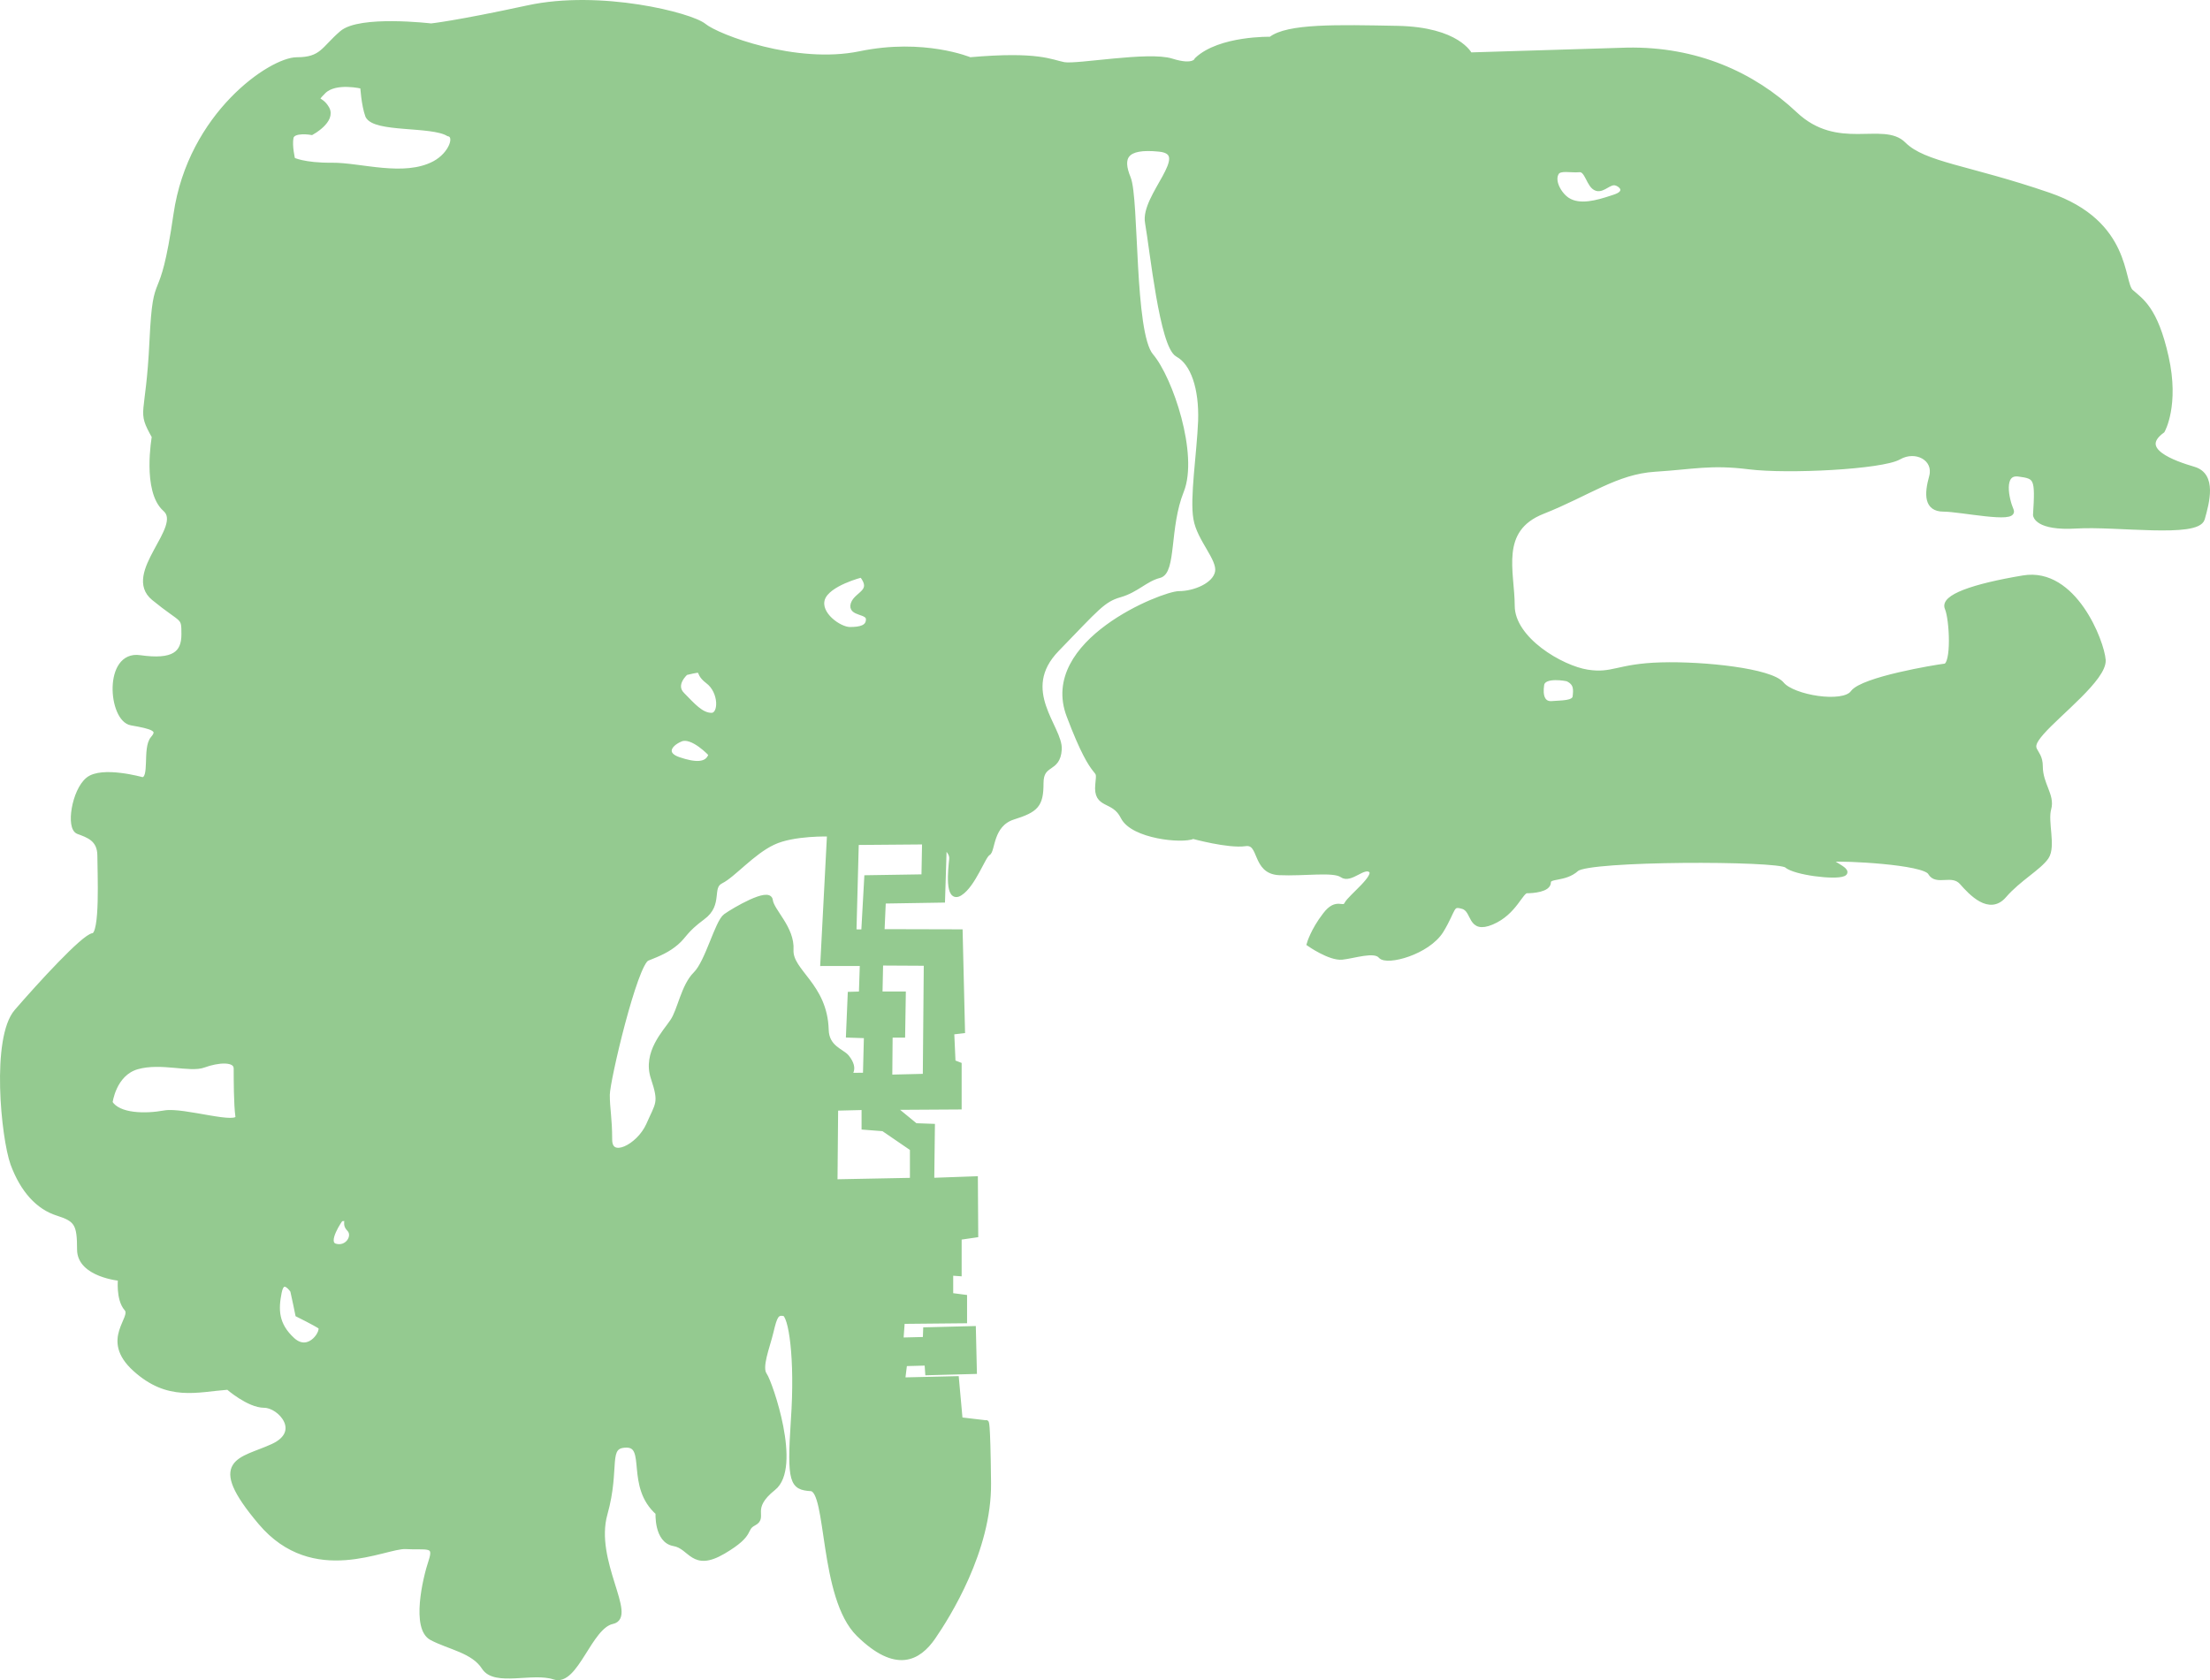 <?xml version="1.0" encoding="UTF-8" standalone="no"?>
<svg
   xmlns:dc="http://purl.org/dc/elements/1.1/"
   xmlns:cc="http://creativecommons.org/ns#"
   xmlns:rdf="http://www.w3.org/1999/02/22-rdf-syntax-ns#"
   xmlns:svg="http://www.w3.org/2000/svg"
   xmlns="http://www.w3.org/2000/svg"
   width="124.093mm"
   height="94.368mm"
   viewBox="0 0 439.699 334.375"
   id="svg2"
   version="1.1">
  <defs
     id="defs4" />
  <path
     id="path8333"
     style="display:inline;fill:#94ca90;fill-opacity:1;fill-rule:evenodd;stroke:#94ca90;stroke-width:1;stroke-linecap:butt;stroke-linejoin:miter;stroke-miterlimit:4;stroke-dasharray:none;stroke-opacity:1"
     d="M 184.097,214.204 184.297,191.704 175.207,191.654 175.077,197.824 179.717,197.824 179.587,206.004 177.097,206.004 177.027,214.374 Z M 175.747,179.324 187.527,179.134 187.867,168.244 C 188.677,169.154 189.477,169.904 189.347,171.024 189.147,172.954 188.407,179.444 191.027,177.754 193.657,176.074 195.607,170.304 196.547,169.824 197.557,169.344 197.017,164.054 201.597,162.614 206.167,161.174 207.117,160.214 207.117,155.884 207.117,151.554 210.477,153.484 210.747,149.154 211.017,144.824 202.337,137.374 210.277,129.204 218.217,121.024 219.427,119.344 222.797,118.384 226.157,117.424 227.847,115.254 230.667,114.534 233.567,113.814 232.147,104.924 235.047,97.714 237.937,90.504 232.887,75.364 228.987,70.794 225.147,66.224 226.157,39.544 224.477,35.454 222.797,31.374 223.737,28.964 230.667,29.684 237.667,30.404 227.307,39.064 228.317,44.344 229.257,49.634 231.207,68.864 234.307,70.544 237.397,72.234 239.087,77.274 238.877,83.774 238.617,90.264 237.197,99.154 237.937,103.234 238.617,107.334 242.717,111.174 242.247,113.814 241.777,116.464 237.667,118.144 234.577,118.144 231.407,118.144 207.117,127.754 212.697,142.424 218.217,157.084 218.897,151.554 218.417,156.124 217.947,160.694 221.587,158.764 223.467,162.614 225.417,166.454 235.247,167.424 237.397,166.454 237.397,166.454 244.397,168.384 247.767,167.904 251.127,167.424 249.447,173.434 254.497,173.674 259.547,173.904 265.337,172.954 267.017,174.154 268.697,175.354 271.327,171.994 272.737,173.184 274.217,174.394 268.697,178.474 267.957,179.914 267.217,181.364 266.007,178.954 263.647,182.084 261.227,185.204 260.487,187.854 260.487,187.854 260.487,187.854 264.597,190.734 267.017,190.494 269.367,190.254 273.477,188.814 274.687,190.254 275.897,191.694 284.047,189.534 286.737,185.204 289.357,180.884 288.617,179.684 291.047,180.404 293.467,181.124 292.257,185.454 296.827,183.524 301.337,181.604 302.557,177.274 303.767,177.274 304.977,177.274 308.067,177.034 308.067,175.594 308.067,174.154 311.237,175.114 313.657,172.954 316.017,170.784 353.767,170.784 355.457,172.224 357.137,173.674 365.077,174.634 366.757,173.904 368.447,173.184 362.657,171.274 364.607,171.024 366.497,170.784 382.847,171.504 384.057,173.674 385.267,175.834 388.367,173.434 390.317,175.594 392.207,177.754 395.837,181.604 398.727,178.234 401.627,174.874 405.667,172.714 407.147,170.544 408.557,168.384 406.877,163.574 407.617,160.934 408.357,158.284 405.937,156.124 405.937,152.514 405.937,148.914 402.837,149.634 406.207,145.784 409.567,141.934 418.657,134.974 418.447,131.364 418.187,127.754 412.667,113.334 402.567,115.014 392.467,116.694 386.477,118.864 387.427,121.024 388.367,123.194 388.837,132.324 386.957,132.574 384.997,132.804 370.597,135.204 368.647,137.854 366.757,140.494 356.667,138.814 354.507,136.174 352.357,133.524 339.097,132.084 330.487,132.324 321.797,132.574 320.927,134.564 315.807,133.764 310.687,132.964 300.867,127.284 300.867,120.544 300.867,113.814 297.777,105.404 306.927,101.794 316.017,98.194 321.537,93.874 329.277,93.384 336.947,92.904 340.307,91.944 347.987,92.904 355.727,93.874 374.437,92.904 377.797,90.984 381.167,89.054 385.267,91.224 384.327,94.824 383.317,98.434 383.317,101.324 386.687,101.324 390.047,101.324 401.157,103.724 400.147,101.554 399.207,99.394 397.987,93.874 401.627,94.344 405.197,94.824 405.457,95.064 404.987,102.514 404.987,102.514 405.197,105.164 413.137,104.684 421.077,104.204 437.167,106.604 438.167,103.234 439.117,99.874 440.527,94.594 436.487,93.384 432.387,92.184 424.917,89.544 430.227,85.694 430.227,85.694 433.127,80.634 430.967,71.024 428.817,61.404 425.987,59.854 423.967,58.054 421.947,56.244 423.697,44.344 407.617,38.824 391.527,33.294 382.847,32.814 378.737,28.724 374.707,24.644 365.547,30.654 357.137,22.714 348.727,14.784 337.417,9.734 323.757,9.974 L 292.457,10.934 C 292.457,10.934 290.097,5.884 278.057,5.644 266.007,5.414 256.177,5.164 252.817,7.814 252.817,7.814 242.717,7.574 238.137,11.894 238.137,11.894 237.667,13.584 233.097,12.144 228.517,10.694 214.387,13.334 211.687,12.864 209.067,12.374 206.647,10.694 192.977,11.894 192.977,11.894 183.827,8.054 171.107,10.694 158.317,13.334 142.707,7.324 140.077,5.164 137.457,3.004 119.417,-1.566 105.017,1.564 90.537,4.694 85.767,5.164 85.767,5.164 85.767,5.164 71.557,3.484 67.997,6.604 64.357,9.734 64.087,11.894 59.047,11.894 53.997,11.894 37.909,22.714 35.015,42.664 32.121,62.624 30.977,52.284 30.236,67.904 29.496,83.534 27.611,81.364 30.707,86.894 30.707,86.894 28.756,97.714 32.861,101.324 36.967,104.924 24.68,114.174 30.59,119.024 36.499,123.864 36.594,122.404 36.594,126.244 36.594,130.094 34.544,131.844 27.813,130.884 21.083,129.924 22.025,143.144 26.131,143.864 30.236,144.584 32.121,145.064 30.438,146.984 28.756,148.914 30.438,155.164 28.285,155.164 28.285,155.164 20.275,152.904 17.516,155.164 14.756,157.424 13.612,164.774 15.564,165.494 17.516,166.224 19.871,166.944 19.871,170.304 19.871,173.674 20.477,185.954 18.525,186.194 16.641,186.444 7.891,196.024 3.314,201.314 -1.262,206.604 0.689,226.314 2.574,231.604 4.526,236.894 7.622,240.254 11.458,241.454 15.295,242.664 15.833,243.624 15.833,248.674 15.833,253.714 23.977,254.434 23.977,254.434 23.977,254.434 23.506,258.524 25.188,260.444 26.871,262.364 20.275,266.494 26.871,272.464 33.467,278.434 39.121,276.544 45.38,276.074 45.38,276.074 49.486,279.674 52.582,279.674 55.677,279.674 60.527,284.964 54.267,287.844 48.005,290.734 41.274,290.494 51.841,302.994 62.407,315.494 76.607,307.564 80.717,307.794 84.817,308.044 86.977,307.074 85.767,310.684 84.547,314.294 82.327,324.084 85.897,325.954 89.397,327.814 94.177,328.474 96.327,331.844 98.487,335.204 105.957,332.314 110.267,333.754 114.567,335.204 117.257,323.664 121.837,322.704 126.347,321.744 117.737,310.684 120.357,301.314 122.987,291.934 120.227,287.604 124.667,287.604 129.107,287.604 124.937,295.784 130.927,301.064 130.927,301.064 130.587,306.604 134.087,307.204 137.517,307.794 137.787,312.364 143.917,308.764 150.037,305.154 147.747,304.314 150.037,303.114 152.327,301.904 148.757,300.224 153.877,296.144 159.057,292.054 153.207,275.234 152.127,273.664 150.977,272.104 152.667,268.134 153.407,265.014 154.147,261.894 154.477,261.174 155.967,261.404 157.377,261.644 158.717,270.304 157.847,282.684 157.037,295.054 157.647,296.024 161.347,296.264 165.047,296.504 163.367,317.894 170.837,325.234 178.307,332.564 182.747,330.034 185.647,325.834 188.537,321.624 196.817,308.514 196.677,295.174 196.547,281.834 196.207,283.164 196.207,283.164 L 191.027,282.554 190.287,274.384 179.587,274.634 179.987,271.384 184.437,271.264 184.567,273.194 193.857,272.944 193.657,264.414 184.167,264.654 184.097,266.574 179.247,266.694 179.517,262.974 191.907,262.854 191.907,258.164 189.147,257.804 189.147,253.354 190.827,253.474 190.827,246.264 194.127,245.784 194.057,234.604 185.377,234.914 185.507,224.154 182.147,224.034 177.697,220.384 190.827,220.304 190.827,211.884 189.617,211.414 189.347,205.404 191.497,205.154 191.027,185.454 175.477,185.414 Z M 171.377,197.824 169.157,197.884 168.817,206.004 172.387,206.124 172.187,213.984 168.687,214.024 C 168.687,214.024 170.567,212.994 168.477,210.384 167.537,209.214 164.447,208.554 164.377,204.914 164.107,196.024 157.177,193.384 157.377,189.054 157.647,184.734 153.537,181.364 153.267,179.194 153.067,177.034 146.067,181.124 144.387,182.324 142.707,183.524 140.817,191.464 138.397,193.864 135.977,196.264 135.297,201.074 133.817,203.244 132.407,205.404 128.297,209.484 129.987,214.534 131.667,219.584 130.927,219.584 129.037,223.914 127.087,228.234 121.297,231.114 121.297,226.794 121.297,222.464 120.827,220.784 120.827,217.894 120.827,215.014 126.347,191.694 128.767,190.734 131.197,189.774 132.877,189.054 134.557,187.614 136.237,186.174 136.237,185.204 139.807,182.564 143.447,179.914 141.017,176.554 143.447,175.354 145.867,174.154 149.707,169.584 153.807,167.664 157.847,165.734 165.047,165.984 165.047,165.984 L 163.707,191.754 171.577,191.744 Z M 311.837,135.094 C 311.837,135.094 307.057,134.074 306.727,136.284 306.387,138.494 306.927,140.194 308.807,140.024 310.627,139.854 313.187,140.024 313.387,138.664 313.527,137.304 313.727,135.944 311.837,135.094 Z M 321.467,36.414 C 320.187,36.084 318.977,37.854 317.697,37.504 316.077,37.054 315.877,33.594 314.197,33.774 312.577,33.944 310.357,33.294 309.687,34.374 308.677,36.034 310.227,38.724 311.837,39.784 314.267,41.374 317.827,40.334 320.587,39.424 321.467,39.134 322.807,38.784 322.877,37.854 322.947,37.194 322.137,36.584 321.467,36.414 Z M 72.167,17.184 C 72.167,17.184 66.717,15.824 64.357,18.204 62.007,20.584 63.687,19.224 65.037,21.604 66.377,23.984 62.007,26.364 62.007,26.364 62.007,26.364 58.237,25.684 57.897,27.384 57.567,29.084 58.237,31.804 58.237,31.804 58.237,31.804 60.387,32.934 66.047,32.884 71.697,32.834 80.377,35.754 86.437,32.544 89.797,30.754 91.147,26.954 89.197,26.614 85.827,24.594 74.587,25.914 73.177,23.054 72.367,20.844 72.167,17.184 72.167,17.184 Z M 141.477,150.114 C 141.477,150.114 137.767,146.084 135.407,147.104 132.987,148.124 131.977,150.164 135.077,151.184 138.107,152.204 140.797,152.494 141.477,150.114 Z M 136.447,133.864 C 136.447,133.864 133.687,136.244 135.767,138.284 137.787,140.324 139.477,142.364 141.557,142.364 143.577,142.364 143.577,137.604 140.817,135.564 138.127,133.524 140.817,132.844 136.447,133.864 Z M 171.447,114.414 C 171.447,114.414 164.647,116.104 163.637,119.174 162.627,122.234 166.997,125.284 169.087,125.284 171.107,125.284 172.787,124.954 172.787,123.244 172.787,121.554 169.087,122.234 169.757,120.194 170.437,118.154 174.137,117.814 171.447,114.414 Z M 67.797,242.564 C 67.797,242.564 64.357,247.324 66.717,248.004 69.137,248.684 70.817,245.964 69.477,244.604 68.127,243.244 70.147,242.234 67.797,242.564 Z M 58.237,256.844 C 58.237,256.844 56.217,253.784 55.547,257.184 54.867,260.584 54.867,263.644 58.237,266.704 61.667,269.764 64.697,264.664 63.687,263.984 62.677,263.304 59.247,261.604 59.247,261.604 59.247,261.604 58.567,258.204 58.237,256.844 Z M 21.891,219.454 C 21.891,219.454 22.564,213.674 27.275,212.314 32.054,210.954 37.842,212.994 40.534,211.974 43.294,210.954 46.995,210.614 46.995,212.654 46.995,214.694 46.995,219.794 47.332,222.174 47.736,224.544 36.496,220.814 32.727,221.494 29.025,222.174 23.573,222.174 21.891,219.454 Z M 169.897,185.454 170.367,167.664 183.957,167.554 183.827,174.504 172.447,174.684 171.847,185.474 Z M 166.127,235.204 166.257,220.544 171.917,220.404 171.917,224.334 175.747,224.634 181.537,228.594 181.537,234.904 Z" />
</svg>
